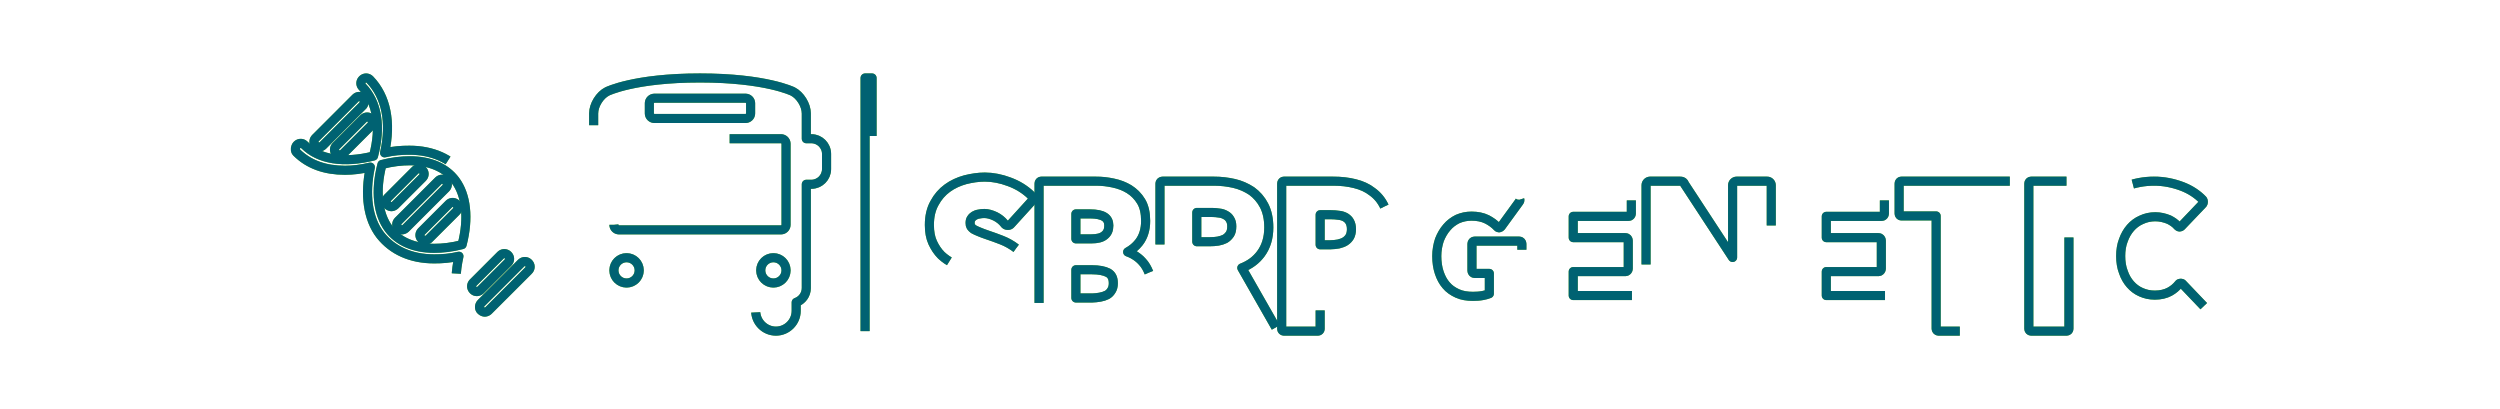 <svg xmlns:mydata="http://www.w3.org/2000/svg" mydata:contrastcolor="ffffff" mydata:template="Contrast" mydata:presentation="2.5" mydata:layouttype="undefined" mydata:specialfontid="undefined" mydata:id1="369" mydata:id2="202" mydata:companyname="SBRPGenetic" mydata:companytagline="" version="1.1" xmlns="http://www.w3.org/2000/svg" xmlns:xlink="http://www.w3.org/1999/xlink" viewBox="0 190 550 90" style="background-color: rgb(255, 255, 255) 0%;; background-image: radial-gradient(circle closest-side, rgba(255, 255, 255, 0.07) 0%, rgba(255, 255, 255, 0) 100%);"><defs style="animation-play-state: running;"><g fill-rule="none" font-family="none" font-weight="none" font-size="none" text-anchor="none" style="mix-blend-mode: normal; animation-play-state: running;" id="interstellar-group"><g data-paper-data="{&quot;isGlobalGroup&quot;:true,&quot;bounds&quot;:{&quot;x&quot;:64.99999999999997,&quot;y&quot;:207.15261519624826,&quot;width&quot;:420,&quot;height&quot;:55.6947696075035}}" style="animation-play-state: running;"><g data-paper-data="{&quot;isPrimaryText&quot;:true}" fill-rule="nonzero" style="animation-play-state: running;"><path d="M223.551,244.619c-0.945,-0.72 -2.025,-1.35 -3.196,-1.8c-1.08,-0.405 -2.115,-0.81 -3.106,-1.125c-0.675,-0.225 -1.26,-0.45 -1.8,-0.675c-0.495,-0.18 -0.9,-0.405 -1.26,-0.585c-0.27,-0.18 -0.45,-0.405 -0.585,-0.585c-0.135,-0.225 -0.18,-0.45 -0.18,-0.81c0,-0.405 0.09,-0.72 0.225,-0.9c0.18,-0.315 0.405,-0.495 0.675,-0.675c0.315,-0.18 0.63,-0.315 0.99,-0.36c0.405,-0.09 0.81,-0.135 1.215,-0.135c0.765,0 1.575,0.225 2.43,0.63c0.81,0.405 1.485,0.945 2.025,1.62c0.135,0.225 0.405,0.36 0.675,0.36c0.315,0.045 0.585,-0.09 0.765,-0.315l4.456,-4.906c0.18,-0.225 0.27,-0.45 0.27,-0.72c0,-0.225 -0.135,-0.495 -0.315,-0.675c-1.35,-1.305 -2.971,-2.295 -4.816,-2.971c-1.8,-0.675 -3.601,-1.035 -5.356,-1.035c-1.44,0 -2.881,0.225 -4.321,0.585c-1.44,0.405 -2.746,0.99 -3.916,1.845c-1.17,0.855 -2.115,1.935 -2.836,3.286c-0.765,1.35 -1.125,2.971 -1.125,4.816c0,1.485 0.225,2.791 0.72,3.871c0.495,1.08 1.125,2.025 1.89,2.791c0.765,0.72 1.665,1.35 2.655,1.8c0.9,0.45 1.845,0.855 2.836,1.17c0.945,0.315 1.8,0.585 2.52,0.855c0.675,0.27 1.26,0.54 1.71,0.81c0.405,0.27 0.72,0.54 0.9,0.855c0.18,0.225 0.225,0.495 0.225,0.9c0,0.405 -0.045,0.81 -0.225,1.08c-0.135,0.27 -0.315,0.495 -0.54,0.675c-0.27,0.18 -0.63,0.315 -0.99,0.405c-0.405,0.09 -0.855,0.18 -1.305,0.18c-0.99,0 -2.025,-0.315 -3.016,-0.855c-1.035,-0.54 -1.89,-1.215 -2.52,-2.025c-0.18,-0.225 -0.45,-0.36 -0.72,-0.36c-0.27,0 -0.54,0.09 -0.72,0.315l-4.591,4.861c-0.36,0.405 -0.36,0.99 0,1.35c1.35,1.53 3.106,2.701 5.176,3.511c2.07,0.765 4.186,1.17 6.391,1.17c1.485,0 2.971,-0.18 4.411,-0.63c1.44,-0.45 2.746,-1.125 3.916,-2.025c1.125,-0.9 2.07,-2.07 2.746,-3.466c0.675,-1.395 0.99,-3.061 0.99,-4.951c0,-1.71 -0.315,-3.151 -0.99,-4.321c-0.63,-1.125 -1.44,-2.07 -2.385,-2.836z" data-paper-data="{&quot;glyphName&quot;:&quot;S&quot;,&quot;glyphIndex&quot;:0,&quot;firstGlyphOfWord&quot;:true,&quot;word&quot;:1}" style="animation-play-state: running;"></path><path d="M252.762,249.975c-0.36,-0.9 -0.81,-1.71 -1.44,-2.385c-0.585,-0.675 -1.305,-1.215 -2.115,-1.665c-0.36,-0.18 -0.72,-0.36 -1.125,-0.495c0.99,-0.54 1.8,-1.215 2.475,-2.07c0.99,-1.26 1.485,-2.881 1.485,-4.771c0,-1.71 -0.315,-3.151 -0.99,-4.276c-0.675,-1.125 -1.575,-2.025 -2.655,-2.701c-1.035,-0.63 -2.205,-1.08 -3.511,-1.35c-1.26,-0.27 -2.475,-0.405 -3.691,-0.405h-12.107c-0.27,0 -0.495,0.225 -0.495,0.54v31.911c0,0.315 0.225,0.54 0.495,0.54h12.107c1.485,0 2.971,-0.18 4.366,-0.495c1.44,-0.315 2.746,-0.855 3.916,-1.62c1.125,-0.765 2.07,-1.8 2.791,-3.061c0.675,-1.26 1.035,-2.836 1.035,-4.636c0,-1.125 -0.18,-2.16 -0.54,-3.061zM242.995,241.783c-0.63,0.54 -1.62,0.765 -2.881,0.765h-3.421v-5.491h3.106c1.44,0 2.52,0.225 3.196,0.675c0.63,0.405 0.945,1.035 0.945,1.89c0,0.99 -0.315,1.665 -0.945,2.16zM236.694,249.345h3.556c1.485,0 2.701,0.225 3.556,0.675c0.765,0.45 1.125,1.17 1.125,2.295c0,0.63 -0.135,1.17 -0.405,1.575c-0.27,0.45 -0.585,0.765 -0.99,0.99c-0.45,0.225 -0.99,0.405 -1.53,0.495c-0.585,0.09 -1.17,0.18 -1.71,0.18h-3.601z" data-paper-data="{&quot;glyphName&quot;:&quot;B&quot;,&quot;glyphIndex&quot;:1,&quot;word&quot;:1}" style="animation-play-state: running;"></path><path d="M280.667,262.037l-7.471,-13.097c1.755,-0.675 3.151,-1.71 4.186,-3.106c1.17,-1.575 1.755,-3.511 1.755,-5.806c0,-1.89 -0.36,-3.511 -1.035,-4.816c-0.675,-1.305 -1.62,-2.385 -2.746,-3.196c-1.17,-0.765 -2.475,-1.35 -3.871,-1.665c-1.395,-0.315 -2.881,-0.495 -4.321,-0.495h-11.387c-0.315,0 -0.585,0.225 -0.585,0.54v31.911c0,0.27 0.27,0.54 0.585,0.54h7.021c0.315,0 0.54,-0.27 0.54,-0.54v-12.107h1.575l6.346,12.332c0.09,0.18 0.27,0.315 0.495,0.315h8.417c0.225,0 0.405,-0.135 0.495,-0.27c0.09,-0.18 0.09,-0.405 0,-0.54zM270.99,239.803c0,0.72 -0.135,1.305 -0.405,1.71c-0.315,0.45 -0.63,0.765 -1.08,1.035c-0.45,0.225 -0.99,0.405 -1.53,0.495c-0.585,0.09 -1.17,0.135 -1.755,0.135h-2.926v-6.436h3.376c0.495,0 1.035,0.045 1.575,0.135c0.54,0.045 0.99,0.225 1.395,0.45c0.405,0.225 0.72,0.495 0.945,0.9c0.27,0.405 0.405,0.9 0.405,1.575z" data-paper-data="{&quot;glyphName&quot;:&quot;R&quot;,&quot;glyphIndex&quot;:2,&quot;word&quot;:1}" style="animation-play-state: running;"></path><path d="M304.566,235.437c-0.63,-1.35 -1.53,-2.43 -2.655,-3.241c-1.08,-0.855 -2.385,-1.44 -3.871,-1.8c-1.44,-0.36 -3.016,-0.54 -4.636,-0.54h-10.937c-0.27,0 -0.495,0.225 -0.495,0.54v31.956c0,0.27 0.225,0.495 0.495,0.495h7.471c0.27,0 0.495,-0.225 0.495,-0.495v-11.252h2.791c1.575,0 3.106,-0.18 4.546,-0.54c1.485,-0.405 2.836,-0.99 3.961,-1.845c1.17,-0.855 2.07,-1.935 2.791,-3.331c0.675,-1.35 0.99,-3.061 0.99,-4.996c0,-1.935 -0.315,-3.601 -0.945,-4.951zM297.32,240.433c0,0.63 -0.135,1.215 -0.36,1.62c-0.27,0.45 -0.585,0.765 -0.99,1.035c-0.405,0.27 -0.945,0.45 -1.485,0.585c-0.585,0.09 -1.17,0.18 -1.8,0.18h-2.25v-6.616h2.34c0.63,0 1.215,0.045 1.8,0.135c0.54,0.045 1.035,0.225 1.44,0.45c0.405,0.27 0.72,0.54 0.945,0.99c0.225,0.405 0.36,0.945 0.36,1.62z" data-paper-data="{&quot;glyphName&quot;:&quot;P&quot;,&quot;glyphIndex&quot;:3,&quot;word&quot;:1}" style="animation-play-state: running;"></path><path d="M334.227,243.044h-9.812c-0.315,0 -0.585,0.27 -0.585,0.63v5.851c0,0.36 0.27,0.63 0.585,0.63h3.241v4.456c-0.45,0.18 -0.945,0.315 -1.44,0.405c-0.675,0.135 -1.44,0.18 -2.16,0.18c-1.305,0 -2.43,-0.18 -3.421,-0.63c-0.99,-0.45 -1.845,-1.035 -2.475,-1.8c-0.675,-0.765 -1.17,-1.71 -1.53,-2.791c-0.36,-1.08 -0.54,-2.295 -0.54,-3.646c0,-1.26 0.225,-2.475 0.585,-3.556c0.405,-1.035 0.945,-1.98 1.62,-2.746c0.675,-0.81 1.485,-1.395 2.385,-1.845c0.945,-0.405 1.935,-0.63 3.061,-0.63c1.26,0 2.43,0.225 3.421,0.72c0.855,0.45 1.62,0.99 2.205,1.62c0.09,0.135 0.27,0.225 0.405,0.225h0.045c0.18,-0.045 0.36,-0.135 0.45,-0.27l3.961,-5.446c0.225,-0.27 0.18,-0.63 -0.09,-0.855c-1.125,-1.035 -2.565,-1.89 -4.276,-2.565c-1.935,-0.72 -4.096,-1.125 -6.391,-1.125c-2.16,0 -4.276,0.405 -6.166,1.17c-1.89,0.765 -3.601,1.89 -4.996,3.286c-1.44,1.44 -2.565,3.196 -3.376,5.221c-0.81,2.025 -1.215,4.321 -1.215,6.796c0,2.475 0.405,4.726 1.215,6.751c0.765,2.025 1.89,3.781 3.286,5.221c1.395,1.44 3.106,2.565 5.086,3.376c1.935,0.765 4.096,1.17 6.391,1.17c2.205,0 4.276,-0.225 6.121,-0.72c1.755,-0.495 3.331,-1.08 4.681,-1.8c0.18,-0.135 0.315,-0.315 0.315,-0.54v-16.113c0,-0.36 -0.27,-0.63 -0.585,-0.63z" data-paper-data="{&quot;glyphName&quot;:&quot;G&quot;,&quot;glyphIndex&quot;:4,&quot;word&quot;:1}" style="animation-play-state: running;"></path><path d="M359.027,255.016h-12.917v-5.266h11.477c0.36,0 0.63,-0.315 0.63,-0.675v-6.121c0,-0.36 -0.27,-0.675 -0.63,-0.675h-11.477v-4.681h12.197c0.315,0 0.585,-0.27 0.585,-0.63v-6.436c0,-0.36 -0.27,-0.675 -0.585,-0.675h-19.579c-0.315,0 -0.63,0.315 -0.63,0.675v31.641c0,0.36 0.315,0.675 0.63,0.675h20.299c0.315,0 0.63,-0.315 0.63,-0.675v-6.526c0,-0.36 -0.315,-0.63 -0.63,-0.63z" data-paper-data="{&quot;glyphName&quot;:&quot;E&quot;,&quot;glyphIndex&quot;:5,&quot;word&quot;:1}" style="animation-play-state: running;"></path><path d="M388.777,229.856h-6.706c-0.495,0 -0.9,0.405 -0.9,0.9v15.888l-10.577,-16.158c-0.09,-0.36 -0.45,-0.63 -0.855,-0.63h-6.706c-0.495,0 -0.9,0.405 -0.9,0.9v31.191c0,0.495 0.405,0.9 0.9,0.9h6.706c0.495,0 0.9,-0.405 0.9,-0.9v-15.843l10.622,16.248c0.18,0.315 0.45,0.495 0.81,0.495h6.706c0.495,0 0.9,-0.405 0.9,-0.9v-31.191c0,-0.495 -0.405,-0.9 -0.9,-0.9z" data-paper-data="{&quot;glyphName&quot;:&quot;N&quot;,&quot;glyphIndex&quot;:6,&quot;word&quot;:1}" style="animation-play-state: running;"></path><path d="M414.702,255.016h-12.917v-5.266h11.477c0.36,0 0.63,-0.315 0.63,-0.675v-6.121c0,-0.36 -0.27,-0.675 -0.63,-0.675h-11.477v-4.681h12.197c0.315,0 0.585,-0.27 0.585,-0.63v-6.436c0,-0.36 -0.27,-0.675 -0.585,-0.675h-19.579c-0.315,0 -0.63,0.315 -0.63,0.675v31.641c0,0.36 0.315,0.675 0.63,0.675h20.299c0.315,0 0.63,-0.315 0.63,-0.675v-6.526c0,-0.36 -0.315,-0.63 -0.63,-0.63z" data-paper-data="{&quot;glyphName&quot;:&quot;E&quot;,&quot;glyphIndex&quot;:7,&quot;word&quot;:1}" style="animation-play-state: running;"></path><path d="M442.157,229.856h-23.854c-0.27,0 -0.495,0.225 -0.495,0.54v6.571c0,0.315 0.225,0.54 0.495,0.54h7.651v24.8c0,0.27 0.225,0.54 0.54,0.54h7.516c0.315,0 0.54,-0.27 0.54,-0.54v-24.8h7.606c0.315,0 0.54,-0.225 0.54,-0.54v-6.571c0,-0.315 -0.225,-0.54 -0.54,-0.54z" data-paper-data="{&quot;glyphName&quot;:&quot;T&quot;,&quot;glyphIndex&quot;:8,&quot;word&quot;:1}" style="animation-play-state: running;"></path><path d="M454.624,229.856h-7.741c-0.315,0 -0.54,0.225 -0.54,0.54v31.911c0,0.315 0.225,0.54 0.54,0.54h7.741c0.315,0 0.54,-0.225 0.54,-0.54v-31.911c0,-0.315 -0.225,-0.54 -0.54,-0.54z" data-paper-data="{&quot;glyphName&quot;:&quot;I&quot;,&quot;glyphIndex&quot;:9,&quot;word&quot;:1}" style="animation-play-state: running;"></path><path d="M484.825,257.356l-4.636,-4.861c-0.09,-0.135 -0.27,-0.18 -0.405,-0.18c0,0 0,0 -0.045,0c-0.135,0 -0.315,0.045 -0.405,0.18c-0.54,0.675 -1.17,1.215 -1.98,1.665c-0.9,0.495 -2.025,0.765 -3.286,0.765c-1.125,0 -2.115,-0.225 -3.016,-0.63c-0.945,-0.405 -1.71,-0.99 -2.385,-1.755c-0.63,-0.72 -1.17,-1.62 -1.53,-2.701c-0.405,-1.035 -0.585,-2.25 -0.585,-3.511c0,-1.26 0.18,-2.43 0.585,-3.466c0.36,-1.035 0.9,-1.98 1.575,-2.746c0.63,-0.72 1.44,-1.35 2.385,-1.755c0.945,-0.45 1.98,-0.675 3.061,-0.675c1.035,0 2.025,0.225 3.016,0.63c0.72,0.36 1.395,0.81 1.89,1.395c0.135,0.135 0.27,0.225 0.45,0.225v0c0.18,0 0.315,-0.09 0.405,-0.18l4.681,-4.906c0.09,-0.135 0.135,-0.27 0.135,-0.45c0,-0.18 -0.045,-0.315 -0.135,-0.45c-1.215,-1.26 -2.746,-2.25 -4.501,-2.926c-2.025,-0.765 -4.096,-1.17 -6.166,-1.17c-2.25,0 -4.366,0.405 -6.301,1.17c-1.935,0.765 -3.646,1.845 -5.086,3.286c-1.485,1.44 -2.61,3.196 -3.421,5.221c-0.855,2.025 -1.26,4.321 -1.26,6.796c0,2.43 0.405,4.681 1.215,6.706c0.81,2.025 1.935,3.781 3.376,5.221c1.395,1.485 3.106,2.61 5.041,3.421c1.935,0.765 4.051,1.17 6.301,1.17c2.52,0 4.771,-0.45 6.661,-1.395c1.71,-0.81 3.151,-1.89 4.411,-3.241c0.18,-0.225 0.18,-0.63 -0.045,-0.855z" data-paper-data="{&quot;glyphName&quot;:&quot;C&quot;,&quot;glyphIndex&quot;:10,&quot;lastGlyphOfWord&quot;:true,&quot;word&quot;:1}" style="animation-play-state: running;"></path></g><g data-paper-data="{&quot;fillRule&quot;:&quot;evenodd&quot;,&quot;fillRuleOriginal&quot;:&quot;evenodd&quot;,&quot;isIcon&quot;:true,&quot;iconStyle&quot;:&quot;standalone&quot;,&quot;selectedEffects&quot;:{&quot;container&quot;:&quot;&quot;,&quot;transformation&quot;:&quot;rotate0;translate0;flipX&quot;,&quot;pattern&quot;:&quot;&quot;},&quot;bounds&quot;:{&quot;x&quot;:64.99999999999997,&quot;y&quot;:207.15261519624826,&quot;width&quot;:116.84297474382024,&quot;height&quot;:55.69398796147246},&quot;iconType&quot;:&quot;icon&quot;,&quot;rawIconId&quot;:&quot;combine_dd679b30-4153-4efa-86d2-95f90dba48b8&quot;,&quot;suitableAsStandaloneIcon&quot;:true}" fill-rule="evenodd" style="animation-play-state: running;"><g data-paper-data="{&quot;isPathIcon&quot;:true}" style="animation-play-state: running;"><path d="M65,222.599c0.04,-0.258 0.153,-0.515 0.348,-0.71c0.464,-0.465 1.16,-0.465 1.624,0c3.249,3.248 8.702,4.061 15.2,2.436c1.74,-6.498 0.812,-11.835 -2.437,-15.2c-0.464,-0.464 -0.464,-1.16 0,-1.624c0.232,-0.232 0.521,-0.348 0.811,-0.348h0.002c0.29,0 0.579,0.116 0.811,0.348c3.597,3.713 4.757,9.398 3.249,16.128c1.972,-0.464 3.713,-0.58 5.453,-0.58c5.105,0 9.166,1.856 11.835,5.221c2.785,3.597 3.481,8.935 2.204,14.968c6.846,-1.508 12.532,-0.348 16.129,3.249c0.464,0.464 0.464,1.16 0,1.624c-0.464,0.465 -1.161,0.465 -1.625,0c-3.249,-3.248 -8.702,-4.061 -15.2,-2.436c-1.74,6.498 -0.812,11.835 2.437,15.2c0.464,0.464 0.464,1.16 0,1.624c-0.232,0.232 -0.464,0.348 -0.812,0.348c-0.348,0 -0.581,-0.116 -0.813,-0.348c-3.597,-3.713 -4.757,-9.398 -3.248,-16.128c-1.973,0.464 -3.713,0.58 -5.454,0.58c-5.105,0 -9.166,-1.856 -11.835,-5.221c-2.785,-3.597 -3.481,-8.935 -2.205,-14.968c-1.973,0.464 -3.829,0.696 -5.569,0.696c-4.409,0 -8.006,-1.276 -10.675,-3.945c-0.121,-0.121 -0.2,-0.299 -0.232,-0.498zM90.179,225.369c-1.857,0 -3.945,0.233 -6.15,0.813c-1.508,5.801 -0.928,10.907 1.508,14.155c2.089,2.785 5.569,4.294 9.979,4.294c1.857,0 3.945,-0.233 6.15,-0.813c1.508,-5.801 0.928,-10.907 -1.509,-14.155c-2.088,-2.785 -5.569,-4.294 -9.978,-4.294z" style="animation-play-state: running;"></path><path d="M174.399,210.114c1.643,0.821 2.988,2.998 2.988,4.836v5.569h1.114c1.838,0 3.342,1.504 3.342,3.342v3.342c0,1.838 -1.504,3.341 -3.342,3.341h-1.114v22.835c0,1.447 -0.934,2.684 -2.227,3.145v1.868c0,2.45 -2.005,4.455 -4.456,4.455c-2.451,0 -4.456,-2.005 -4.456,-4.455v-1.671h-24.505v1.671c0,2.45 -2.005,4.455 -4.456,4.455c-2.45,0 -4.455,-2.005 -4.455,-4.455v-1.868c-1.294,-0.461 -2.228,-1.697 -2.228,-3.145v-22.835h-1.114c-1.838,0 -3.342,-1.503 -3.342,-3.341v-3.342c0,-1.838 1.504,-3.342 3.342,-3.342h1.114v-5.569c0,-1.838 1.345,-4.015 2.989,-4.836c0,0 5.922,-2.961 20.403,-2.961c14.48,0 20.403,2.961 20.403,2.961zM165.135,212.722c0,-0.613 -0.502,-1.114 -1.114,-1.114h-20.05c-0.613,0 -1.114,0.501 -1.114,1.114v2.228c0,0.613 0.501,1.114 1.114,1.114h20.05c0.612,0 1.114,-0.501 1.114,-1.114zM135.059,239.456c0,0.612 0.502,1.113 1.114,1.113h35.645c0.613,0 1.114,-0.501 1.114,-1.113v-17.823c0,-0.612 -0.501,-1.114 -1.114,-1.114h-35.645c-0.612,0 -1.114,0.502 -1.114,1.114zM140.629,249.481c0,-1.538 -1.247,-2.785 -2.785,-2.785c-1.538,0 -2.785,1.247 -2.785,2.785c0,1.537 1.247,2.784 2.785,2.784c1.538,0 2.785,-1.247 2.785,-2.784zM172.932,249.481c0,-1.538 -1.247,-2.785 -2.785,-2.785c-1.538,0 -2.785,1.247 -2.785,2.785c0,1.537 1.247,2.784 2.785,2.784c1.538,0 2.785,-1.247 2.785,-2.784z" style="animation-play-state: running;"></path><path d="M79.852,211.562c0.348,0.464 0.348,1.16 0,1.624l-8.818,8.819c-0.232,0.232 -0.58,0.348 -0.812,0.348c-0.348,0 -0.58,-0.116 -0.812,-0.348c-0.464,-0.465 -0.464,-1.161 0,-1.625l8.818,-8.818c0.464,-0.464 1.16,-0.464 1.624,0z" style="animation-play-state: running;"></path><path d="M79.968,216.087c0.464,-0.464 1.16,-0.464 1.624,0c0.464,0.464 0.464,1.16 0,1.624l-6.034,6.034c-0.232,0.232 -0.58,0.348 -0.812,0.348c-0.348,0 -0.58,-0.116 -0.812,-0.348c-0.464,-0.464 -0.464,-1.16 0,-1.624z" style="animation-play-state: running;"></path><path d="M85.305,235.116c-0.464,-0.464 -0.464,-1.16 0,-1.624l6.034,-6.034c0.464,-0.464 1.16,-0.464 1.624,0c0.464,0.464 0.464,1.16 0,1.624l-6.034,6.034c-0.232,0.232 -0.58,0.348 -0.812,0.348c-0.232,0 -0.58,-0.116 -0.812,-0.348z" style="animation-play-state: running;"></path><path d="M96.444,229.779c0.464,-0.465 1.16,-0.465 1.625,0c0.464,0.464 0.464,1.16 0,1.624l-8.818,8.818c-0.232,0.232 -0.58,0.348 -0.812,0.348c-0.348,0 -0.58,-0.116 -0.812,-0.348c-0.464,-0.464 -0.464,-1.16 0,-1.624z" style="animation-play-state: running;"></path><path d="M92.731,240.918l6.034,-6.034c0.464,-0.464 1.16,-0.464 1.624,0c0.465,0.464 0.465,1.16 0,1.624l-6.033,6.034c-0.232,0.232 -0.58,0.348 -0.812,0.348c-0.348,0 -0.58,-0.116 -0.812,-0.348c-0.464,-0.464 -0.464,-1.16 0,-1.624z" style="animation-play-state: running;"></path><path d="M105.727,253.797c-0.232,0.232 -0.58,0.348 -0.812,0.348c-0.349,0 -0.581,-0.116 -0.813,-0.348c-0.464,-0.464 -0.464,-1.16 0,-1.624l6.034,-6.034c0.464,-0.464 1.16,-0.464 1.624,0c0.465,0.464 0.465,1.16 0,1.624z" style="animation-play-state: running;"></path><path d="M105.843,256.698c-0.464,0.464 -0.464,1.276 0,1.624c0.232,0.232 0.58,0.348 0.812,0.348c0.232,0 0.58,-0.116 0.812,-0.348l8.819,-8.818c0.464,-0.464 0.464,-1.16 0,-1.625c-0.465,-0.464 -1.161,-0.464 -1.625,0z" style="animation-play-state: running;"></path></g></g><path d="M190.317,262.847v-55.695h1.538v55.695z" data-paper-data="{&quot;isShapeTextSeparator&quot;:true}" fill-rule="nonzero" style="animation-play-state: running;"></path></g></g></defs><style style="animation-play-state: running;">
            .strokeItem{
                fill: none;
                stroke-width: 2;
                stroke-linejoin: round;
                stroke-dasharray: 70 90;
                stroke-dashoffset: 0;
                animation: stroke 6000ms infinite linear;
            }

            @keyframes stroke {
                100% {
                    stroke-dashoffset: -160;
                }
            }
        </style><use href="#interstellar-group" class="strokeItem" style="stroke: rgb(120, 190, 32); animation-delay: 0ms; animation-play-state: running;"></use><use href="#interstellar-group" class="strokeItem" style="stroke: rgb(0, 98, 114); animation-delay: -3000ms; animation-play-state: running;"></use></svg>